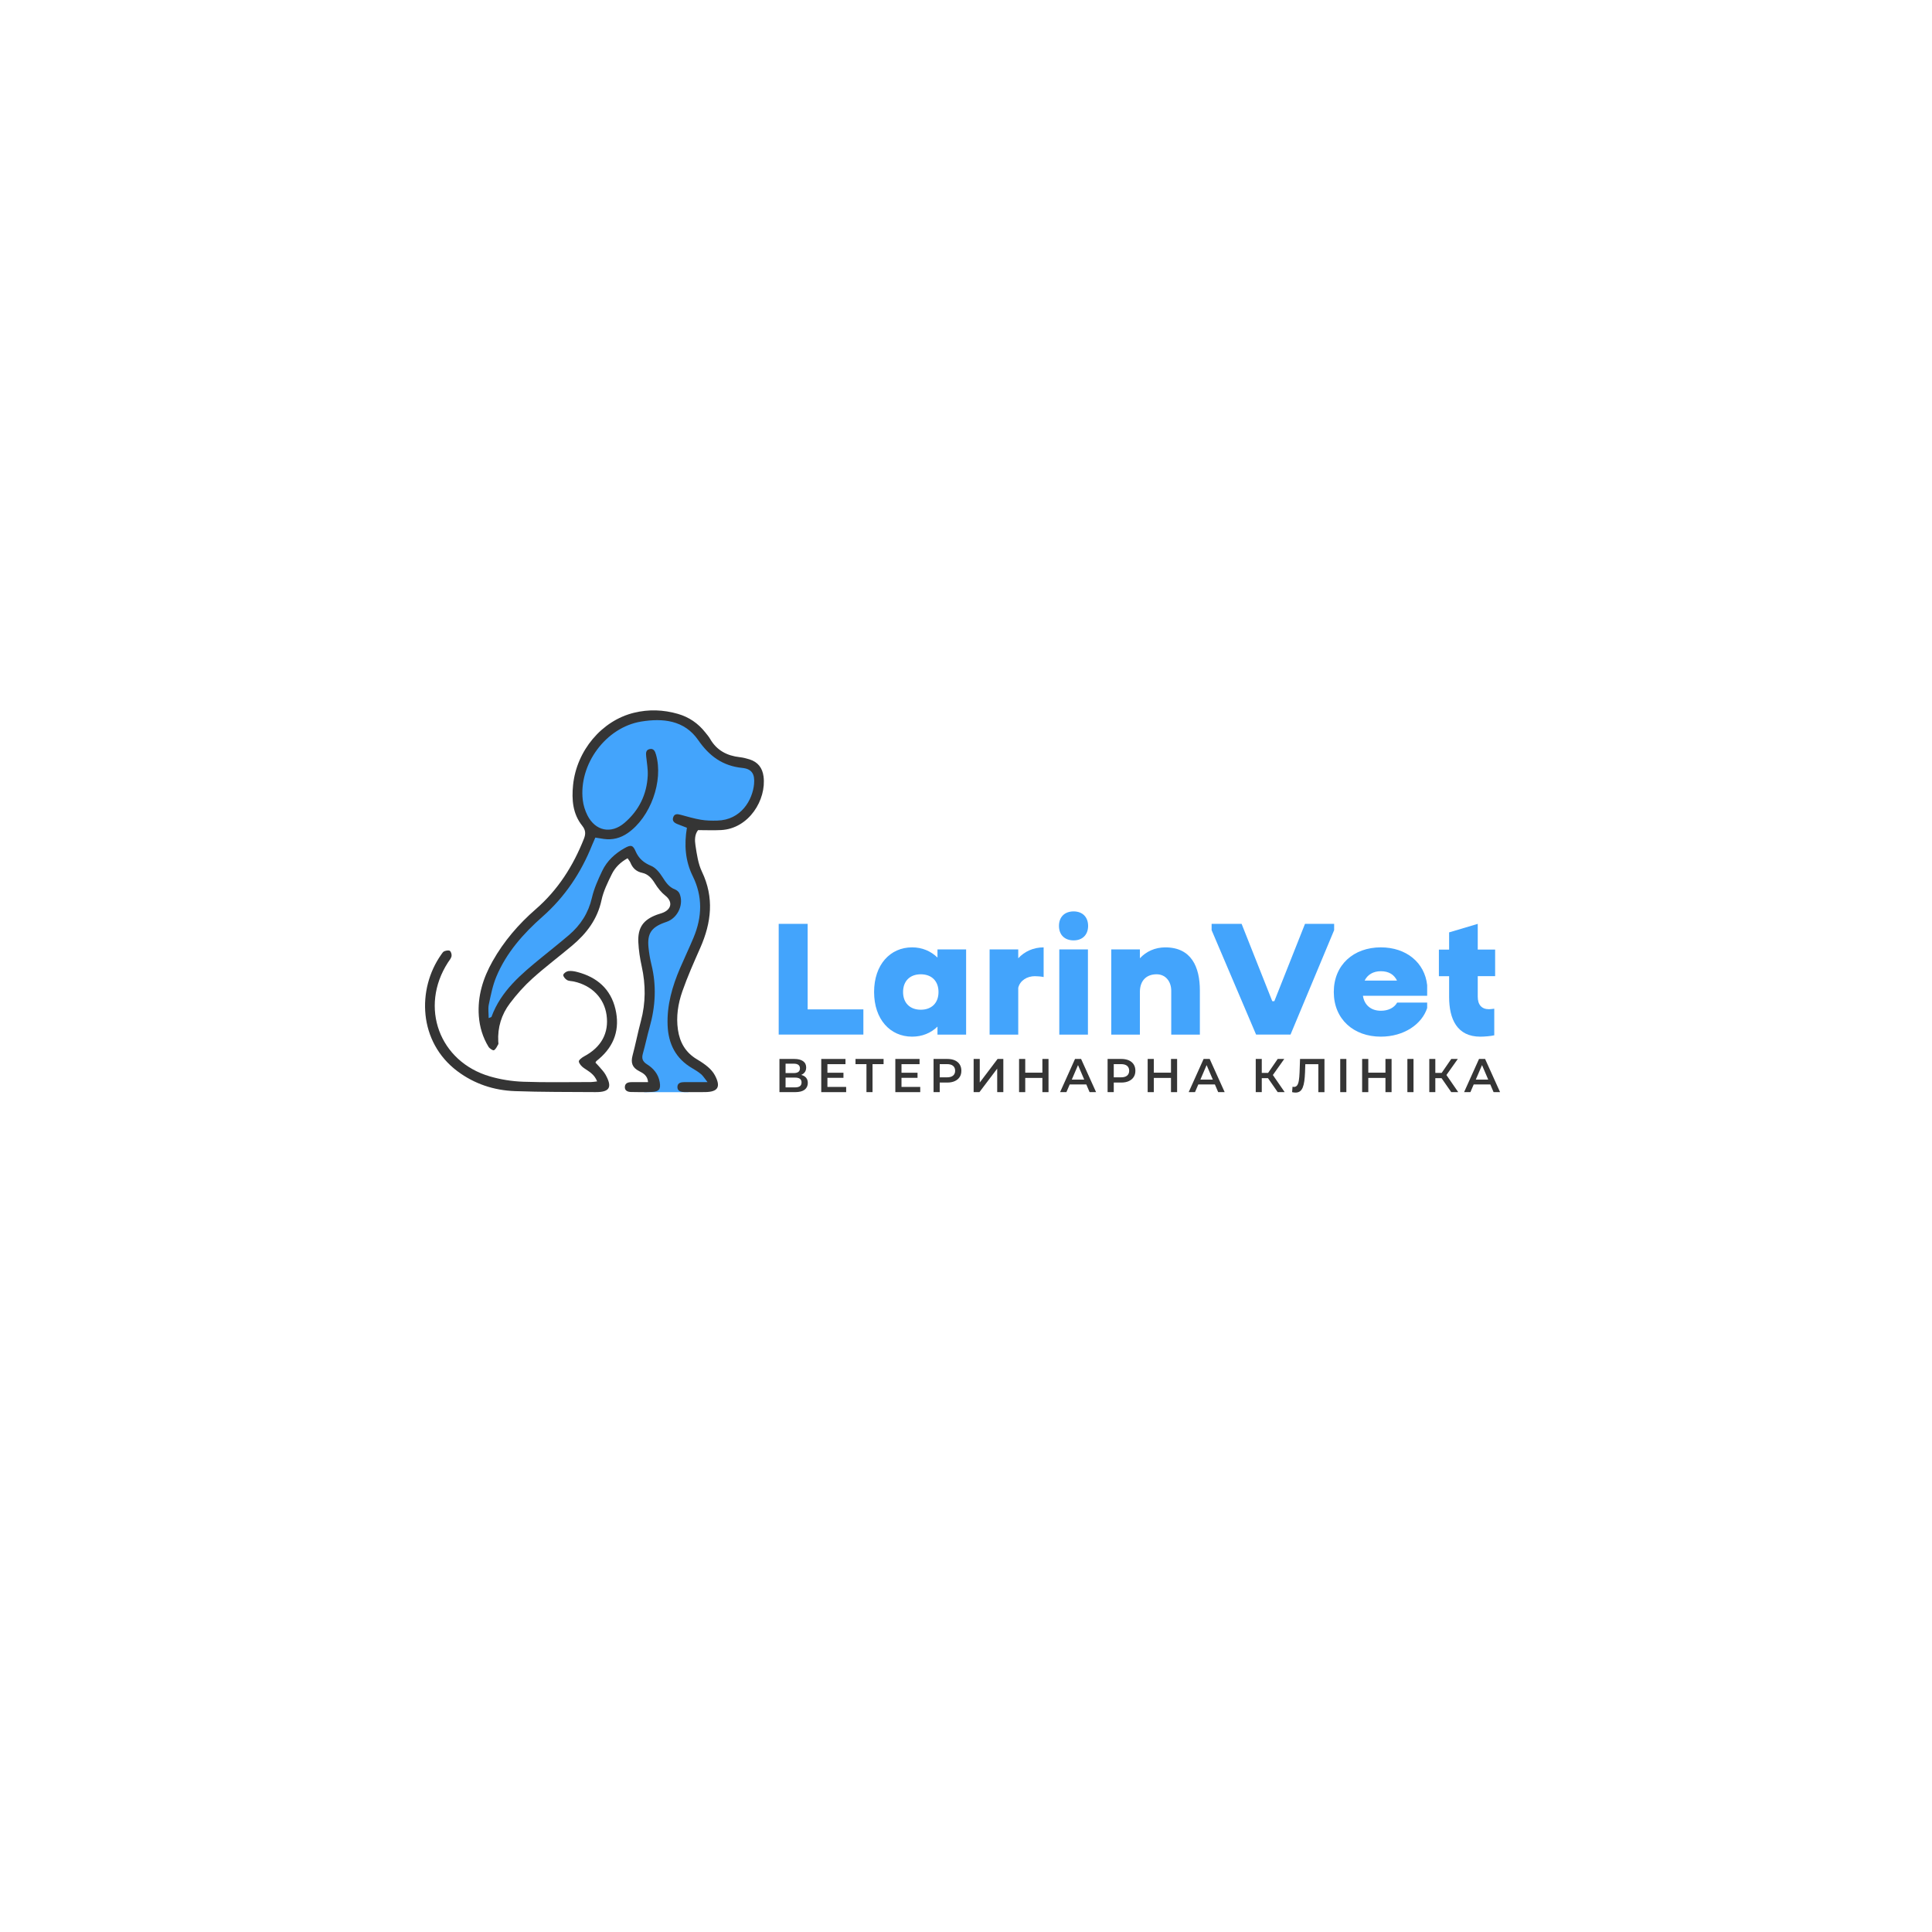 <?xml version="1.0" encoding="UTF-8"?>
<svg id="_Слой_1" data-name="Слой 1" xmlns="http://www.w3.org/2000/svg" viewBox="0 0 1000 1000">
  <defs>
    <style>
      .cls-1 {
        fill: #353535;
      }

      .cls-1, .cls-2 {
        stroke-width: 0px;
      }

      .cls-2 {
        fill: #43a4fc;
      }
    </style>
  </defs>
  <g>
    <polygon class="cls-2" points="284.42 496.32 269.68 509.24 261.13 517.74 256.02 528.63 252.75 534.98 250.88 527.52 249.95 516.35 257.4 498.65 269.68 479.77 283.49 469.3 293.27 458.13 296.99 449.74 304.91 433.91 304.91 428.86 299.32 417.14 298.86 407.36 304.91 387.14 319.82 374.75 330.99 370.56 343.21 370.56 352.89 372.43 358.47 376.15 367.79 385.47 371.05 391.06 384.56 395.71 390.61 398.51 394.34 405.96 388.28 419.93 379.67 425.76 358.24 428.08 359.17 448.11 364.3 462.08 365.23 476.06 356.38 497.02 348.46 522.63 348.46 536.61 355.91 546.85 368.95 560.36 367.56 562.22 356.3 565.3 333.31 565.31 340.08 560.83 330.76 550.58 332.62 537.07 335.42 517.51 333.09 491.43 335.89 477.92 349.86 470.47 349.39 463.48 324.24 441.13 313.99 452.77 307.01 473.26 295.36 488.17 284.42 496.32"/>
    <g>
      <path class="cls-1" d="m355.56,428.46c-2.02-.78-3.47-1.34-4.91-1.91-1.59-.63-2.86-1.57-2.21-3.5.67-1.99,2.23-1.75,3.88-1.31,3.47.93,6.93,1.97,10.46,2.56,2.75.47,5.61.51,8.41.44,12.45-.28,18.35-10.71,19.12-18.99.46-5.05-1.14-7.77-6.06-8.27-10.17-1.02-17.11-6.11-22.86-14.41-7.15-10.32-18.29-11.44-29.55-9.59-18.27,3-32.32,22.13-30.21,40.55.31,2.74,1.19,5.55,2.43,8.01,4.11,8.09,12.24,9.79,19.13,3.91,7.49-6.4,11.62-14.68,12.08-24.56.15-3.24-.46-6.53-.79-9.78-.16-1.63-.33-3.35,1.64-3.85,2.22-.57,2.94,1.09,3.44,2.86,3.89,13.66-2.86,32.39-14.62,40.56-3.76,2.61-7.89,3.7-12.45,3.05-1.37-.19-2.73-.43-4.35-.69-.59,1.36-1.17,2.61-1.68,3.88-5.72,14.33-14.05,26.8-25.69,37.07-9.94,8.77-18.66,18.62-23.85,30.99-1.91,4.55-2.87,9.54-3.91,14.41-.47,2.17-.08,4.52-.08,7.08.99-.42,1.4-.47,1.46-.64,4.9-13.46,15.43-22.14,26.01-30.79,4.72-3.86,9.51-7.64,14.15-11.61,5.98-5.12,10-11.37,11.82-19.23,1.11-4.82,3.21-9.47,5.35-13.96,2.49-5.21,6.68-9.03,11.72-11.83,3.05-1.69,4.16-1.53,5.51,1.63,1.66,3.87,4.28,6.05,8.16,7.67,2.35.98,4.33,3.52,5.79,5.79,1.74,2.71,3.36,5.2,6.53,6.39.92.35,1.92,1.23,2.29,2.12,2.23,5.21-.53,11.88-5.78,14.27-.71.32-1.46.55-2.2.82-6.68,2.48-8.8,5.73-8.07,12.88.3,2.95.8,5.9,1.51,8.78,2.7,10.93,2.09,21.71-.95,32.47-1.27,4.51-2.22,9.12-3.49,13.64-.7,2.48-.14,4.07,2.1,5.48,3.4,2.14,5.93,5.09,6.63,9.26.61,3.61-.3,4.91-4.06,5.08-3.59.16-7.2.11-10.8.03-1.66-.04-3.3-.64-3.19-2.66.11-1.94,1.67-2.44,3.39-2.44,2.8,0,5.6,0,8.63,0-.23-3.36-2.54-4.66-4.62-5.71-3.61-1.83-4.4-4.37-3.4-8.11,1.57-5.89,2.73-11.89,4.3-17.78,2.53-9.43,2.53-18.83.43-28.34-.91-4.11-1.56-8.33-1.75-12.52-.34-7.59,2.58-11.62,9.68-14.23,1.17-.43,2.42-.7,3.54-1.23,4.21-2,4.36-5.75.77-8.61-2.13-1.69-3.94-3.97-5.38-6.3-1.64-2.68-3.54-4.86-6.63-5.52-3.08-.66-4.92-2.46-6.07-5.25-.28-.69-.81-1.28-1.47-2.29-3.64,2.01-6.44,4.73-8.15,8.2-2.13,4.32-4.35,8.79-5.34,13.45-2.12,9.92-7.75,17.3-15.22,23.57-6.83,5.74-13.98,11.1-20.6,17.07-4.27,3.85-8.15,8.23-11.61,12.82-4.35,5.76-6.43,12.47-6.02,19.82.03.47.19,1.04-.02,1.39-.64,1.11-1.22,2.53-2.22,3.04-.53.27-2.27-.9-2.82-1.8-2.97-4.89-4.59-10.25-5-15.97-.73-10.2,2.17-19.5,7.1-28.26,5.82-10.34,13.45-19.22,22.38-26.98,11.5-9.99,19.37-22.4,24.92-36.44,1-2.54.93-4.47-.92-6.79-4.9-6.14-5.45-13.45-4.7-20.97,1.8-17.85,14.87-33.41,31.54-37.46,7.63-1.86,15.21-1.59,22.73.58,5.74,1.66,10.45,4.88,14.15,9.57.87,1.11,1.82,2.17,2.52,3.39,3.42,5.93,8.72,8.71,15.34,9.45,1.7.19,3.39.62,5.03,1.13,4.34,1.35,6.7,4.4,7.28,8.86,1.56,11.98-7.5,27-22,27.74-3.89.2-7.79.03-11.9.03-1.81,2.34-1.74,5.31-1.33,7.94.71,4.6,1.37,9.44,3.34,13.56,6.42,13.42,4.9,26.37-.86,39.43-3.28,7.43-6.61,14.87-9.28,22.53-2.21,6.35-3.29,13.02-2.28,19.88.97,6.59,3.96,11.76,9.75,15.23,2.01,1.2,4.01,2.49,5.78,4.01,1.39,1.2,2.71,2.66,3.57,4.27,3.24,6.06,1.66,8.68-5.08,8.74-3.6.03-7.2.06-10.8-.02-1.83-.04-3.67-.59-3.48-2.86.16-1.93,1.89-2.26,3.56-2.27,1.88,0,3.76-.01,5.64-.01,1.7,0,3.41,0,6.37,0-1.54-1.94-2.28-3.21-3.33-4.1-1.42-1.2-3.04-2.19-4.66-3.14-8.49-4.96-12.29-12.61-12.67-22.17-.41-10.4,2.4-20.13,6.44-29.56,2.28-5.32,4.79-10.54,7.01-15.88,4.43-10.63,4.77-21.22-.44-31.78-3.87-7.83-4.5-16.18-3.02-25.02Z"/>
      <path class="cls-1" d="m309.08,559.75c-1.48-3.85-4.36-5.18-6.89-6.96-1.14-.8-2.39-2.12-2.58-3.35-.11-.74,1.58-2.05,2.7-2.65,8.92-4.74,12.97-12.11,11.64-21.46-1.24-8.73-7.6-15.25-16.88-17.29-1.22-.27-2.62-.2-3.63-.8-.9-.53-2.02-1.88-1.88-2.65.15-.82,1.62-1.82,2.62-1.96,1.5-.21,3.13.09,4.63.48,10.2,2.67,17.29,8.78,19.74,19.22,2.38,10.14-.44,18.86-8.48,25.72-.47.4-.96.79-1.43,1.2-.11.09-.15.26-.43.77.71.76,1.55,1.59,2.31,2.49,1,1.19,2.12,2.34,2.87,3.68,3.68,6.56,2.22,9.14-5.14,9.08-13.92-.1-27.85,0-41.75-.51-10.83-.4-20.91-3.7-29.71-10.28-20.22-15.12-21.09-42.46-8.39-60.44.45-.63.93-1.44,1.58-1.68.9-.34,2.28-.64,2.87-.19.66.49,1.05,1.94.85,2.82-.26,1.15-1.18,2.16-1.86,3.21-14.85,23.08-4.5,51.36,21.82,58.97,5.5,1.59,11.34,2.52,17.06,2.73,11.72.43,23.46.17,35.19.17.89,0,1.78-.19,3.16-.34Z"/>
    </g>
  </g>
  <g>
    <path class="cls-2" d="m403.05,478.18h14.99v44.27h28.84v13.05h-43.83v-57.33Z"/>
    <path class="cls-2" d="m500.06,535.51h-14.82v-4.14c-3.44,3.35-7.94,5.2-13.14,5.2-11.38,0-19.67-9-19.67-23.11s8.29-23.11,19.67-23.11c5.2,0,9.7,1.94,13.14,5.29v-4.23h14.82v44.1Zm-14.29-22.05c0-5.73-3.62-9.17-9.17-9.17s-9.17,3.44-9.17,9.17,3.62,9.17,9.17,9.17,9.17-3.44,9.17-9.17Z"/>
    <path class="cls-2" d="m512.22,491.41h14.82v4.59c3.26-3.53,7.85-5.64,13.14-5.64v15.35c-1.15-.26-3.09-.44-4.5-.44-3.97,0-7.67,2.12-8.64,6v24.25h-14.82v-44.1Z"/>
    <path class="cls-2" d="m555.7,471.74c4.59,0,7.5,2.91,7.5,7.5s-2.91,7.5-7.5,7.5-7.58-2.82-7.58-7.5,3-7.5,7.58-7.5Zm-7.41,19.67h14.82v44.1h-14.82v-44.1Z"/>
    <path class="cls-2" d="m575.19,491.41h14.82v4.59c3.26-3.53,7.85-5.64,13.14-5.64,13.49,0,17.9,10.14,17.9,22.31v22.84h-14.82v-22.67c0-4.85-2.91-8.55-7.58-8.55-5.29,0-8.47,3.26-8.64,8.73v22.49h-14.82v-44.1Z"/>
    <path class="cls-2" d="m627.13,481.44v-3.26h15.52l15.88,40.04h1.06l15.88-40.04h15.08v3.26l-22.58,54.06h-17.82l-23.02-54.06Z"/>
    <path class="cls-2" d="m738.7,518.93v2.82c-2.73,8.38-11.99,14.82-23.99,14.82-14.02,0-24.34-9-24.34-23.11s10.32-23.11,24.34-23.11c13.23,0,22.75,7.94,23.99,19.58v5.47h-33.25c.71,4.85,4.23,7.76,9.26,7.76,3.62,0,6.79-1.32,8.47-4.23h15.52Zm-32.37-11.38h16.76c-1.5-3.09-4.23-4.85-8.38-4.85-3.88,0-6.88,1.76-8.38,4.85Z"/>
    <path class="cls-2" d="m764.88,491.5h9v13.76h-9v10.58c0,4.15,1.94,6.53,5.82,6.53.44,0,2.29-.18,2.73-.26v13.76c-1.68.44-5.29.71-7.23.71-12,0-16.14-9.08-16.14-20.55v-10.76h-5.29v-13.76h5.29v-8.91l14.82-4.41v13.32Z"/>
  </g>
  <g>
    <path class="cls-1" d="m403.44,565.29v-17.18h7.68c1.95,0,3.46.38,4.54,1.14s1.62,1.86,1.62,3.3-.51,2.47-1.53,3.23c-1.02.76-2.39,1.14-4.11,1.14l.47-.86c1.91,0,3.4.38,4.44,1.13,1.05.75,1.57,1.86,1.57,3.31s-.55,2.68-1.64,3.52c-1.1.84-2.72,1.26-4.88,1.26h-8.15Zm3.17-9.87h4.27c1.03,0,1.82-.21,2.36-.61.54-.41.81-1.01.81-1.82s-.27-1.41-.81-1.82c-.54-.41-1.33-.61-2.36-.61h-4.27v4.86Zm0,7.41h4.88c1.13,0,1.98-.21,2.54-.62.56-.42.85-1.07.85-1.95,0-.83-.28-1.46-.85-1.88-.56-.42-1.41-.62-2.54-.62h-4.88v5.08Z"/>
    <path class="cls-1" d="m428.28,562.59h9.69v2.7h-12.89v-17.18h12.54v2.7h-9.35v11.78Zm-.25-7.34h8.54v2.63h-8.54v-2.63Z"/>
    <path class="cls-1" d="m448.48,565.29v-15.27l.76.79h-6.43v-2.7h14.53v2.7h-6.43l.71-.79v15.27h-3.14Z"/>
    <path class="cls-1" d="m466.62,562.59h9.69v2.7h-12.89v-17.18h12.54v2.7h-9.35v11.78Zm-.25-7.34h8.54v2.63h-8.54v-2.63Z"/>
    <path class="cls-1" d="m483.21,565.29v-17.18h7.07c1.52,0,2.83.24,3.92.72,1.09.48,1.93,1.18,2.52,2.1.59.92.88,2.01.88,3.29s-.29,2.34-.88,3.25-1.43,1.61-2.52,2.11c-1.09.5-2.39.75-3.92.75h-5.28l1.4-1.47v6.43h-3.19Zm3.19-6.09l-1.4-1.57h5.13c1.41,0,2.47-.3,3.18-.9.71-.6,1.07-1.44,1.07-2.52s-.36-1.92-1.07-2.52-1.77-.9-3.18-.9h-5.13l1.4-1.57v9.96Z"/>
    <path class="cls-1" d="m503.95,565.29v-17.18h3.17v12.2l9.23-12.2h2.97v17.18h-3.17v-12.17l-9.2,12.17h-2.99Z"/>
    <path class="cls-1" d="m530.66,565.29h-3.19v-17.18h3.19v17.18Zm9.13-7.36h-9.38v-2.72h9.38v2.72Zm-.25-9.82h3.17v17.18h-3.17v-17.18Z"/>
    <path class="cls-1" d="m548.7,565.29l7.73-17.18h3.14l7.76,17.18h-3.36l-6.63-15.49h1.28l-6.65,15.49h-3.26Zm3.56-3.98l.88-2.5h9.25l.86,2.5h-11Z"/>
    <path class="cls-1" d="m573.29,565.29v-17.18h7.07c1.52,0,2.83.24,3.91.72s1.93,1.18,2.52,2.1c.59.92.88,2.01.88,3.29s-.29,2.34-.88,3.25c-.59.91-1.43,1.61-2.52,2.11-1.09.5-2.39.75-3.91.75h-5.28l1.4-1.47v6.43h-3.19Zm3.19-6.09l-1.4-1.57h5.13c1.41,0,2.47-.3,3.18-.9.71-.6,1.07-1.44,1.07-2.52s-.36-1.92-1.07-2.52c-.71-.6-1.77-.9-3.18-.9h-5.13l1.4-1.57v9.96Z"/>
    <path class="cls-1" d="m597.22,565.29h-3.19v-17.18h3.19v17.18Zm9.13-7.36h-9.38v-2.72h9.38v2.72Zm-.25-9.82h3.17v17.18h-3.17v-17.18Z"/>
    <path class="cls-1" d="m615.26,565.29l7.73-17.18h3.14l7.76,17.18h-3.36l-6.63-15.49h1.28l-6.65,15.49h-3.26Zm3.56-3.98l.88-2.5h9.25l.86,2.5h-11Z"/>
    <path class="cls-1" d="m649.97,565.29v-17.18h3.12v17.18h-3.12Zm2.21-7.24v-2.72h5.77v2.72h-5.77Zm6.21-1.01l-2.92-.39,5.87-8.54h3.39l-6.33,8.93Zm2.95,8.25l-5.82-8.37,2.58-1.57,6.85,9.94h-3.61Z"/>
    <path class="cls-1" d="m670.56,565.51c-.28,0-.56-.02-.85-.05-.29-.03-.59-.09-.92-.17l.22-2.8c.23.07.47.1.74.1.7,0,1.26-.28,1.66-.83.4-.56.69-1.38.87-2.48.18-1.1.3-2.46.37-4.07l.25-7.09h12.64v17.18h-3.17v-15.27l.76.79h-8.17l.69-.81-.17,5.1c-.07,1.69-.19,3.17-.37,4.47-.18,1.29-.45,2.38-.81,3.28-.36.89-.84,1.56-1.45,2s-1.37.66-2.28.66Z"/>
    <path class="cls-1" d="m693.7,565.29v-17.18h3.17v17.18h-3.17Z"/>
    <path class="cls-1" d="m708.23,565.29h-3.19v-17.18h3.19v17.18Zm9.13-7.36h-9.38v-2.72h9.38v2.72Zm-.25-9.82h3.17v17.18h-3.17v-17.18Z"/>
    <path class="cls-1" d="m728.46,565.29v-17.18h3.17v17.18h-3.17Z"/>
    <path class="cls-1" d="m739.8,565.29v-17.18h3.12v17.18h-3.12Zm2.21-7.24v-2.72h5.77v2.72h-5.77Zm6.21-1.01l-2.92-.39,5.87-8.54h3.39l-6.33,8.93Zm2.95,8.25l-5.82-8.37,2.58-1.57,6.85,9.94h-3.61Z"/>
    <path class="cls-1" d="m757.81,565.29l7.73-17.18h3.14l7.76,17.18h-3.36l-6.63-15.49h1.28l-6.65,15.49h-3.26Zm3.56-3.98l.88-2.5h9.25l.86,2.5h-11Z"/>
  </g>
</svg>